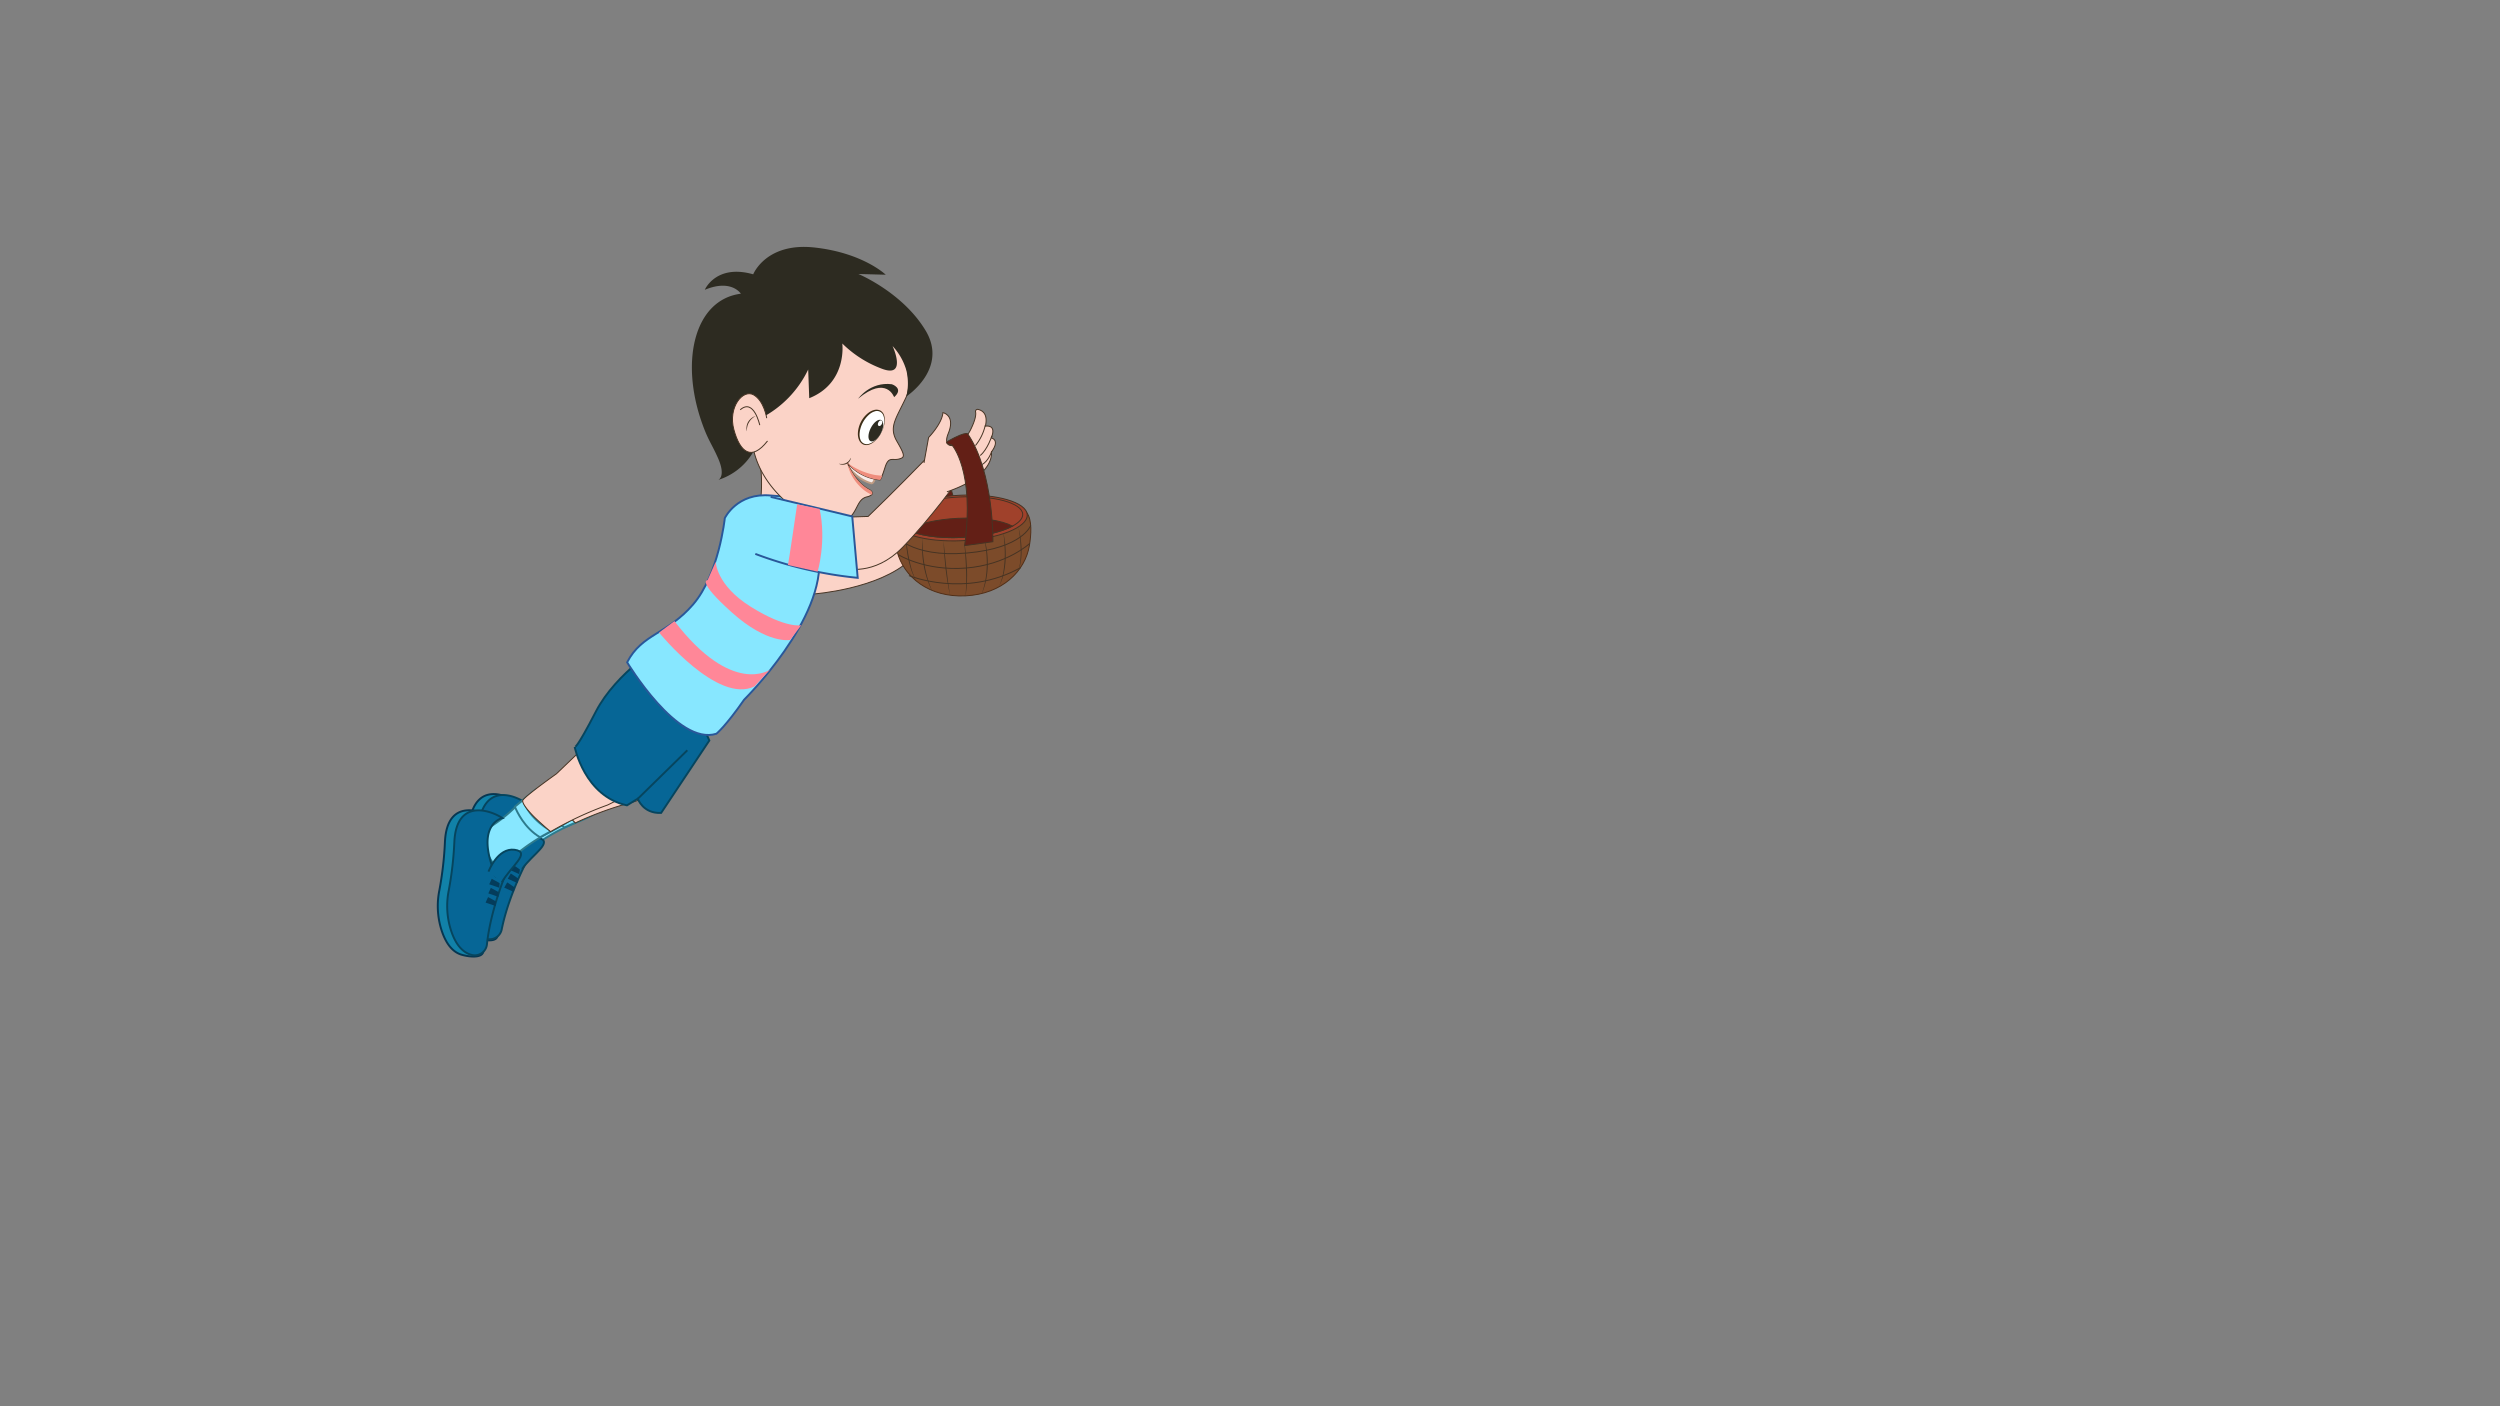 <svg id="Layer_1" data-name="Layer 1" xmlns="http://www.w3.org/2000/svg" viewBox="0 0 1280 720"><rect x="0" y="0" width="1280" height="720" fill="#808080" stroke="none"/><defs><style>.cls-1,.cls-11{fill:#87e7ff;}.cls-1{stroke:#2d7a8c;}.cls-1,.cls-10,.cls-11,.cls-12,.cls-2,.cls-3,.cls-4,.cls-6,.cls-7,.cls-8{stroke-miterlimit:10;}.cls-16,.cls-2{fill:#fbd3c7;}.cls-10,.cls-2,.cls-6,.cls-8{stroke:#453323;}.cls-10,.cls-2,.cls-6,.cls-7,.cls-8{stroke-width:0.5px;}.cls-3{fill:#1181a8;stroke:#063651;}.cls-4{fill:#066696;stroke:#06455e;}.cls-5{fill:#043c5b;}.cls-6{fill:#631f16;}.cls-7{fill:#7c4b2a;stroke:#512e16;}.cls-8{fill:#a0412b;}.cls-9{fill:#453323;}.cls-10{fill:none;}.cls-11{stroke:#295799;}.cls-12{fill:#f7edeb;stroke:#bf9b82;}.cls-13{fill:#2d2b21;}.cls-14{fill:#fff;}.cls-15{fill:#3d2e17;}.cls-17{fill:#ef8d7d;}.cls-18{fill:#ff8798;}</style></defs><path class="cls-1" d="M312.66,411c-4.43,4.18-11.31,7.65-18.06,10.31a99,99,0,0,0-19.11,10.32l-3.69,5C265.93,444,259.57,428,260,421.72a7,7,0,0,1,4.12-5.7,76.18,76.18,0,0,0,12.23-7.81c1.91-1.52,3.69-2.87,5.28-4,4.38-3.22,7.26-5,7.26-5S324.05,400.27,312.66,411Z"/><path class="cls-1" d="M277.57,406.88s0,.16.13.44c.64,2,3.67,10.86,11.26,16.35l6-2.64s-10.46-6.73-13-17.13Z"/><path class="cls-2" d="M346.91,402l-22,8.41a178.68,178.68,0,0,0-30.33,10.92s-3.18-3.16-7.08-7.61c-2.46-2.79-6.72-8.5-5.5-9.83,2.36-2.56,18.26-11.78,18.26-11.78l28.77-22.93Z"/><path class="cls-3" d="M265.85,411.67s-12.44,1.4-7.74,23c0,0,.16,14.38,8.73,2,0,0-8.3,23.15-12.09,42.46-.72,3.68-7.6,2.26-11.38.73-3.46-1.4-7.15-5-9-13.68a40.74,40.74,0,0,1,.81-20.29,176.65,176.65,0,0,0,5.1-24.52C243.57,399,260.76,407.52,265.85,411.67Z"/><path class="cls-4" d="M270.65,412.17s-12.45,1.39-7.74,23c0,0,.16,14.38,8.73,2,0,0-11,19.62-14.81,38.92a6.28,6.28,0,0,1-8.66,4.27c-3.46-1.4-7.16-5-9-13.68a40.74,40.74,0,0,1,.81-20.29,176.65,176.65,0,0,0,5.1-24.52C248.37,399.5,265.56,408,270.65,412.17Z"/><path class="cls-4" d="M261.08,438.83s5.76-11.9,14.35-9.92-3,8.52-8.1,16"/><polygon class="cls-5" points="266.2 445.19 262.4 442.61 260.86 445.33 265.83 447.55 266.2 445.19"/><polygon class="cls-5" points="265.33 449.79 261.52 447.21 259.99 449.92 264.96 452.15 265.33 449.79"/><polygon class="cls-5" points="263.49 454.35 259.69 451.77 258.15 454.48 263.12 456.71 263.49 454.35"/><path class="cls-1" d="M298.94,413.89c-4,4.57-10.56,8.65-17,11.91a99.11,99.11,0,0,0-18.1,12l-3.22,5.33c-5.17,7.83-13-7.56-13.12-13.81a6.94,6.94,0,0,1,3.58-6,76.6,76.6,0,0,0,11.46-8.9c1.77-1.69,3.42-3.2,4.89-4.5,4.07-3.6,6.78-5.65,6.78-5.65S309.3,402.14,298.94,413.89Z"/><path class="cls-1" d="M263.62,413s.05.15.17.42c.82,1.95,4.64,10.48,12.7,15.26l5.74-3.17s-11-5.75-14.45-15.89Z"/><path class="cls-2" d="M332.23,401.78,311.1,412.16a178.86,178.86,0,0,0-29.2,13.64s-3.46-2.85-7.75-6.92c-2.7-2.57-7.47-7.86-6.37-9.3,2.12-2.77,17.11-13.39,17.11-13.39l26.56-25.46Z"/><path class="cls-3" d="M252.38,418.8s-12.26,2.52-5.61,23.6c0,0,1.47,14.31,8.88,1.23,0,0-6.15,23.81-8.17,43.38-.38,3.73-7.36,2.95-11.26,1.77-3.58-1.08-7.59-4.37-10.24-12.8a40.62,40.62,0,0,1-1-20.28,177.6,177.6,0,0,0,2.84-24.88C229,408.22,246.94,415.12,252.38,418.8Z"/><path class="cls-4" d="M257.21,418.85s-12.27,2.53-5.61,23.6c0,0,1.46,14.32,8.87,1.23,0,0-9.18,20.54-11.19,40.11a6.29,6.29,0,0,1-8.24,5c-3.58-1.08-7.59-4.36-10.24-12.8a40.62,40.62,0,0,1-1-20.28,177.6,177.6,0,0,0,2.84-24.88C233.86,408.27,251.76,415.18,257.21,418.85Z"/><path class="cls-4" d="M250.11,446.27s4.65-12.37,13.38-11.18-2.17,8.76-6.6,16.73"/><polygon class="cls-5" points="255.79 452.14 251.76 449.93 250.48 452.76 255.64 454.53 255.79 452.14"/><polygon class="cls-5" points="255.34 456.8 251.31 454.58 250.03 457.42 255.19 459.18 255.34 456.8"/><polygon class="cls-5" points="253.92 461.51 249.9 459.29 248.62 462.13 253.77 463.89 253.92 461.51"/><path class="cls-2" d="M466.2,286.54s21.18.56,29.59-11.9l-11-10.76-20.44,7.21s-11.65,8.39-26,10.79S423.73,285,423.73,285l-16-20.82-16.43,17.48,25.33,22.45S449.89,301.77,466.2,286.54Z"/><path class="cls-2" d="M486.7,278.57s10.83-2.65,11.29-5.12-2.68-4.3-2.68-4.3,4.3-3.13-.42-6.31c0,0,.25-4.28-3.57-5,0,0,1.37-4.5-6.31-.49s-7.71,8.75-3.88,8.55c0,0-3.17,4,1.78,5.19,0,0-3.64,4.71.87,4.28C483.78,275.39,482.41,279.44,486.7,278.57Z"/><path class="cls-2" d="M481.13,265.92s2.33-3.71,10.19-8.06"/><path class="cls-2" d="M482.68,270.83a34.54,34.54,0,0,1,12.21-8"/><path class="cls-2" d="M483.78,275.39s4-3.18,11.75-5.68"/><path class="cls-2" d="M472.52,275s6.93-.13,8.67-9.41l2.2-1s.82,5.75,6,7.63c0,0,3.89.53,1.39-5.9a22.71,22.71,0,0,1-4.52-7.63l-9.41-.67a9.38,9.38,0,0,0-8.9,4.88c-1.54,2.82-3.64,6.5-6.11,10.36"/><path class="cls-6" d="M483.94,227.67s-10.92,2.9-10.09,36.68L489.58,258S478,235.13,500,232.1Z"/><path class="cls-7" d="M527.07,279.23c-2.17,13.21-14,24.94-32.72,25.84s-31.58-9.66-35-22.59c-.95-3.57-3.08-14.59.42-19,5.85-7.4,20.84-8.52,32.54-9.08,12.56-.61,27.19.4,33.32,8C528.59,266.16,527.92,274,527.07,279.23Z"/><ellipse class="cls-8" cx="492.04" cy="265.23" rx="33.92" ry="11.65" transform="translate(-12.14 23.88) rotate(-2.75)"/><path class="cls-8" d="M523.63,263.27c.1,2.16-1.83,4.27-5.22,6.1-5.58,3-15.11,5.27-26,5.8-12,.57-22.47-1.09-28-4-2.59-1.37-4.1-3-4.2-4.83-.27-5.73,13.71-11.06,31.24-11.9S523.36,257.53,523.63,263.27Z"/><path class="cls-6" d="M518.41,269.37c-5.58,3-15.11,5.27-26,5.8-12,.57-22.47-1.09-28-4,5.58-3,15.11-5.27,26-5.79C502.33,264.78,512.84,266.44,518.41,269.37Z"/><path class="cls-9" d="M493.62,277.17c.2,1.15.39,2.3.56,3.45l.41,3.48c.24,2.32.36,4.66.49,7s.08,4.67,0,7c-.08,1.16-.12,2.33-.24,3.49s-.29,2.33-.45,3.48h-.05a110.23,110.23,0,0,0,.25-14c-.18-4.66-.5-9.31-1-13.94Z"/><path class="cls-9" d="M504,275.92c.35,1.15.63,2.31.88,3.49s.4,2.36.55,3.55a51,51,0,0,1,.28,7.21,42.2,42.2,0,0,1-.88,7.16,34.14,34.14,0,0,1-2.21,6.84l-.05,0a41.32,41.32,0,0,0,1.88-6.89,46,46,0,0,0,.76-7.11A56.91,56.91,0,0,0,505,283a52.46,52.46,0,0,0-1.08-7.07Z"/><path class="cls-9" d="M513.87,273.44c.23,1.1.41,2.2.58,3.31s.25,2.23.33,3.35a60.39,60.39,0,0,1,.08,6.73,47,47,0,0,1-.89,6.68,30.84,30.84,0,0,1-.93,3.25,29,29,0,0,1-1.34,3.08l-.05,0a31.74,31.74,0,0,0,1.94-6.38,53.16,53.16,0,0,0,.77-6.64c.12-2.23.12-4.46,0-6.69s-.26-4.45-.57-6.66Z"/><path class="cls-9" d="M521.48,270.22c.24.89.45,1.78.65,2.68s.32,1.82.45,2.73c.25,1.82.38,3.66.46,5.51a44.51,44.51,0,0,1-.26,5.53c-.15.91-.26,1.83-.48,2.73s-.52,1.78-.8,2.65h0a38,38,0,0,0,1.09-10.89,72.69,72.69,0,0,0-1.11-10.92Z"/><path class="cls-9" d="M483.12,277c.09,1.17.21,2.34.34,3.5l.34,3.5c.24,2.34.46,4.67.76,7s.56,4.65.87,7q.22,1.74.51,3.48c.14,1.16.35,2.32.52,3.48h0c-.51-2.29-1-4.59-1.36-6.91s-.72-4.64-1-7c-.53-4.67-.88-9.36-1-14.05Z"/><path class="cls-9" d="M472.39,275.73c-.06,1.15-.05,2.3,0,3.44s.07,2.29.16,3.43a57.27,57.27,0,0,0,.86,6.79c.16,1.13.43,2.24.66,3.35s.55,2.22.88,3.31.67,2.18,1.05,3.26.81,2.15,1.21,3.23l-.05,0a50.5,50.5,0,0,1-2.58-6.39,48.21,48.21,0,0,1-1.66-6.7,50.72,50.72,0,0,1-.76-6.85,44.17,44.17,0,0,1,.19-6.9Z"/><path class="cls-9" d="M463.67,272.87q.1,1.54.3,3.09c.1,1,.22,2.05.36,3.07.26,2,.55,4.07.95,6.08s.85,4,1.38,6c.31,1,.58,2,1,2.92a30.68,30.68,0,0,0,1.13,2.88l-.05,0a37.14,37.14,0,0,1-2.41-5.71,56.92,56.92,0,0,1-1.5-6,71.71,71.71,0,0,1-1.17-12.33Z"/><path class="cls-10" d="M457.6,273.49s8.54,12.15,37.32,9.67S527.74,269,527.74,269"/><path class="cls-10" d="M459.84,283.94s13.57,8.57,34.69,6.9,32.73-12.64,32.73-12.64"/><path class="cls-10" d="M465.36,294.7s28.78,11.83,57.21-4.09"/><path class="cls-4" d="M339.79,329.29s-24.33,14.94-34.68,35-10.87,18.15-10.87,18.15,5,25.24,26.76,29.9l5.56-3.42s2.59,7.71,11.93,7.3l24.69-37.08-21.39-48.33"/><path class="cls-2" d="M421.24,256.69a16.7,16.7,0,0,0-3.78,17.16l-30.52-3.44s7.09-24.59-.63-44.48S421.24,256.69,421.24,256.69Z"/><path class="cls-11" d="M371.1,265.28s-3,28.77-16.19,44.14-26.17,14.9-33.82,29.68c0,0,25.78,43,45.73,36.56,0,0,4.75-3.8,14.19-17.43,0,0,42.11-41.51,38.24-73.92s-7.14-28.92-24.51-30.6S371.1,265.28,371.1,265.28Z"/><path class="cls-12" d="M433.77,238.22s4.38,7,12.24,9.21c0,0,1.35.62,2.17-3.34S433.05,232.61,433.77,238.22Z"/><path class="cls-2" d="M460.15,235.05c-3.29.81-5.18-1.52-7,4.21-.63,2-1.14,3.44-1.52,4.4a7.48,7.48,0,0,1-1,2.06A25,25,0,0,1,434,237.23s.09.24.23.58.34.79.61,1.34c1.48,3,4.94,8.95,10.59,11.73,0,0,2,1.24.84,2.41a5.19,5.19,0,0,1-2.46,1.12c-5.17,1.31-4.49,7.39-9.8,11.5s-17.1,1.52-25.94-4.62-20.29-17.57-22.84-34,13.82-51.08,13.82-51.08l14.08-9.13,13.9-1.14,32.31,10.14s9.56,16.65,4.5,27.49-8.89,15-4.63,22.37S463.44,234.24,460.15,235.05Z"/><path class="cls-13" d="M385.64,140.45S392.17,124,417,126.72s36.5,13.94,36.5,13.94l-14-.38s22.71,9.45,34.43,29-9.85,33.67-9.85,33.67a29.21,29.21,0,0,0,0-13.27A31.16,31.16,0,0,0,457,177.18s7.6,16.43-5.24,11.7a57.25,57.25,0,0,1-20.5-13s2.67,20.17-16.93,28l-.54-14.68a54.23,54.23,0,0,1-24.16,24.88l-1.8,13.74-2.46,4.07a31.82,31.82,0,0,1-17.57,13.81h0s3.95-1.71-.11-11c-3.3-7.5-5.12-9.14-8.37-18.41-11.21-32-3.52-62.89,20-65.91,0,0-4.8-7.68-18.45-2C360.82,148.39,366.56,135,385.64,140.45Z"/><ellipse class="cls-14" cx="446.4" cy="218.91" rx="9.25" ry="5.42" transform="translate(47.68 515.92) rotate(-62.81)"/><path class="cls-15" d="M451.26,221.41a14.06,14.06,0,0,1-3.57,4.65,8.41,8.41,0,0,1-2.58,1.55,4.27,4.27,0,0,1-3.16-.05,4.54,4.54,0,0,1-2.18-2.43,8.26,8.26,0,0,1-.54-3.13,14.11,14.11,0,0,1,5.5-10.71,8,8,0,0,1,2.87-1.38,4.51,4.51,0,0,1,3.24.35,4.28,4.28,0,0,1,1.88,2.54,8.49,8.49,0,0,1,.25,3A14.1,14.1,0,0,1,451.26,221.41Zm-.09,0a13.8,13.8,0,0,0,1.56-5.57,7.67,7.67,0,0,0-.37-2.86,3.47,3.47,0,0,0-4.56-2.34,7.71,7.71,0,0,0-2.53,1.38A14.66,14.66,0,0,0,440.09,222a7.87,7.87,0,0,0,.36,2.86,3.47,3.47,0,0,0,4.56,2.35,7.91,7.91,0,0,0,2.54-1.36A14,14,0,0,0,451.17,221.36Z"/><ellipse class="cls-13" cx="448.46" cy="220.5" rx="6.06" ry="2.91" transform="translate(47.38 518.61) rotate(-62.81)"/><ellipse class="cls-14" cx="450.62" cy="216.72" rx="1.55" ry="0.98" transform="translate(51.92 518.48) rotate(-62.81)"/><path class="cls-13" d="M457.79,203.36s-3.9-11.36-18.44.79c0,0,6.13-8.83,17.28-7.42C456.63,196.73,463,198.8,457.79,203.36Z"/><path class="cls-2" d="M392.56,214.1s-1.28-8.89-6.74-11.95-13.2,6.34-10.08,17.83,8.94,16.41,17.23,5.79"/><path class="cls-2" d="M389,217.67s-3.05-14-10-7.85"/><path class="cls-16" d="M386.86,212.92a7,7,0,0,0-4.59,7.82"/><path class="cls-9" d="M386.87,212.94a10.62,10.62,0,0,0-1,.7,7.48,7.48,0,0,0-.91.76,6.92,6.92,0,0,0-1.44,1.81,6.65,6.65,0,0,0-.87,2.13,15.08,15.08,0,0,0-.34,2.4h-.05a8.45,8.45,0,0,1,0-2.46,6.31,6.31,0,0,1,.82-2.33,7.23,7.23,0,0,1,3.77-3Z"/><path class="cls-16" d="M435.57,234.47s-1.14,3.89-6,3"/><path class="cls-9" d="M435.59,234.47a3.44,3.44,0,0,1-.68,1.8,4.4,4.4,0,0,1-1.53,1.27,4.65,4.65,0,0,1-1.93.38,7.62,7.62,0,0,1-1-.11,8.7,8.7,0,0,1-.9-.32v-.05l.91.11c.3,0,.61,0,.91,0a5.26,5.26,0,0,0,1.75-.45,4.61,4.61,0,0,0,2.37-2.63Z"/><path class="cls-17" d="M451.67,243.66a7.48,7.48,0,0,1-1,2.06A25,25,0,0,1,434,237.23s.09.24.23.58a9.33,9.33,0,0,1-.46-.93,34,34,0,0,0,14.58,6.36c4.37.46,3.27.38,3.27.38Z"/><path class="cls-17" d="M433.9,237.69s.06.29.2.8l-.31-.27Z"/><path class="cls-17" d="M446.27,253.29a18.82,18.82,0,0,1-4.81-3.11,24,24,0,0,1-7.36-11.69l.74.66c1.48,3,4.94,8.95,10.59,11.73C445.43,250.88,447.41,252.12,446.27,253.29Z"/><line class="cls-4" x1="351.91" y1="384.14" x2="326.56" y2="408.97"/><path class="cls-18" d="M366.46,287.61s.11,12,18.12,23.17,25.66,9.33,25.66,9.33l-5.65,7.55S393,330,374.66,313.53,362.3,297,362.3,297Z"/><path class="cls-18" d="M394.25,342.87S374.94,356.6,345.31,318l-7.86,5.87s30.05,37,48.89,27.53Z"/><path class="cls-2" d="M432.63,291s14.85,4.16,29.31-10.57S491,245.19,491,245.19l-16.62-10.64s-17,17.5-29.9,29.87l-18.16.59Z"/><path class="cls-11" d="M394.59,254.41l41.76,10,2.79,31.44a204.63,204.63,0,0,1-52.42-12.26"/><path class="cls-18" d="M408.15,258.18s-4.47,30.55-4.72,31.11l15.21,3.38s4.61-15.45,1-32.11Z"/><path class="cls-2" d="M473.08,237l2.36-13s6.91-7.07,7.33-12.73c0,0,6.6,1.29,2.73,10.7s6.88,7.59,11.63-2.32c2.34-4.88,2.65-7.42,2.36-8.75a1.07,1.07,0,0,1,1.28-1.28c2.31.54,5.17,2.4,3.74,8.58,0,0,6-1.17,3,6,0,0,4.78.91.09,7.21,0,0,2.33,11.85-22.78,20.41"/><path class="cls-6" d="M487.34,227.78s11.84,12.78,6.57,51.58l14.46-2s.58-35.21-12.7-54.92c0,0,.12-2.38-10.22,3.38C483,227.18,487.34,227.78,487.34,227.78Z"/><path class="cls-2" d="M504.48,217.66a25.4,25.4,0,0,1-5.06,10.48"/><path class="cls-2" d="M507.88,223.15s-2.28,7-6,10.07"/><path class="cls-2" d="M507.78,231s-1.57,5.15-5.11,6.88"/></svg>